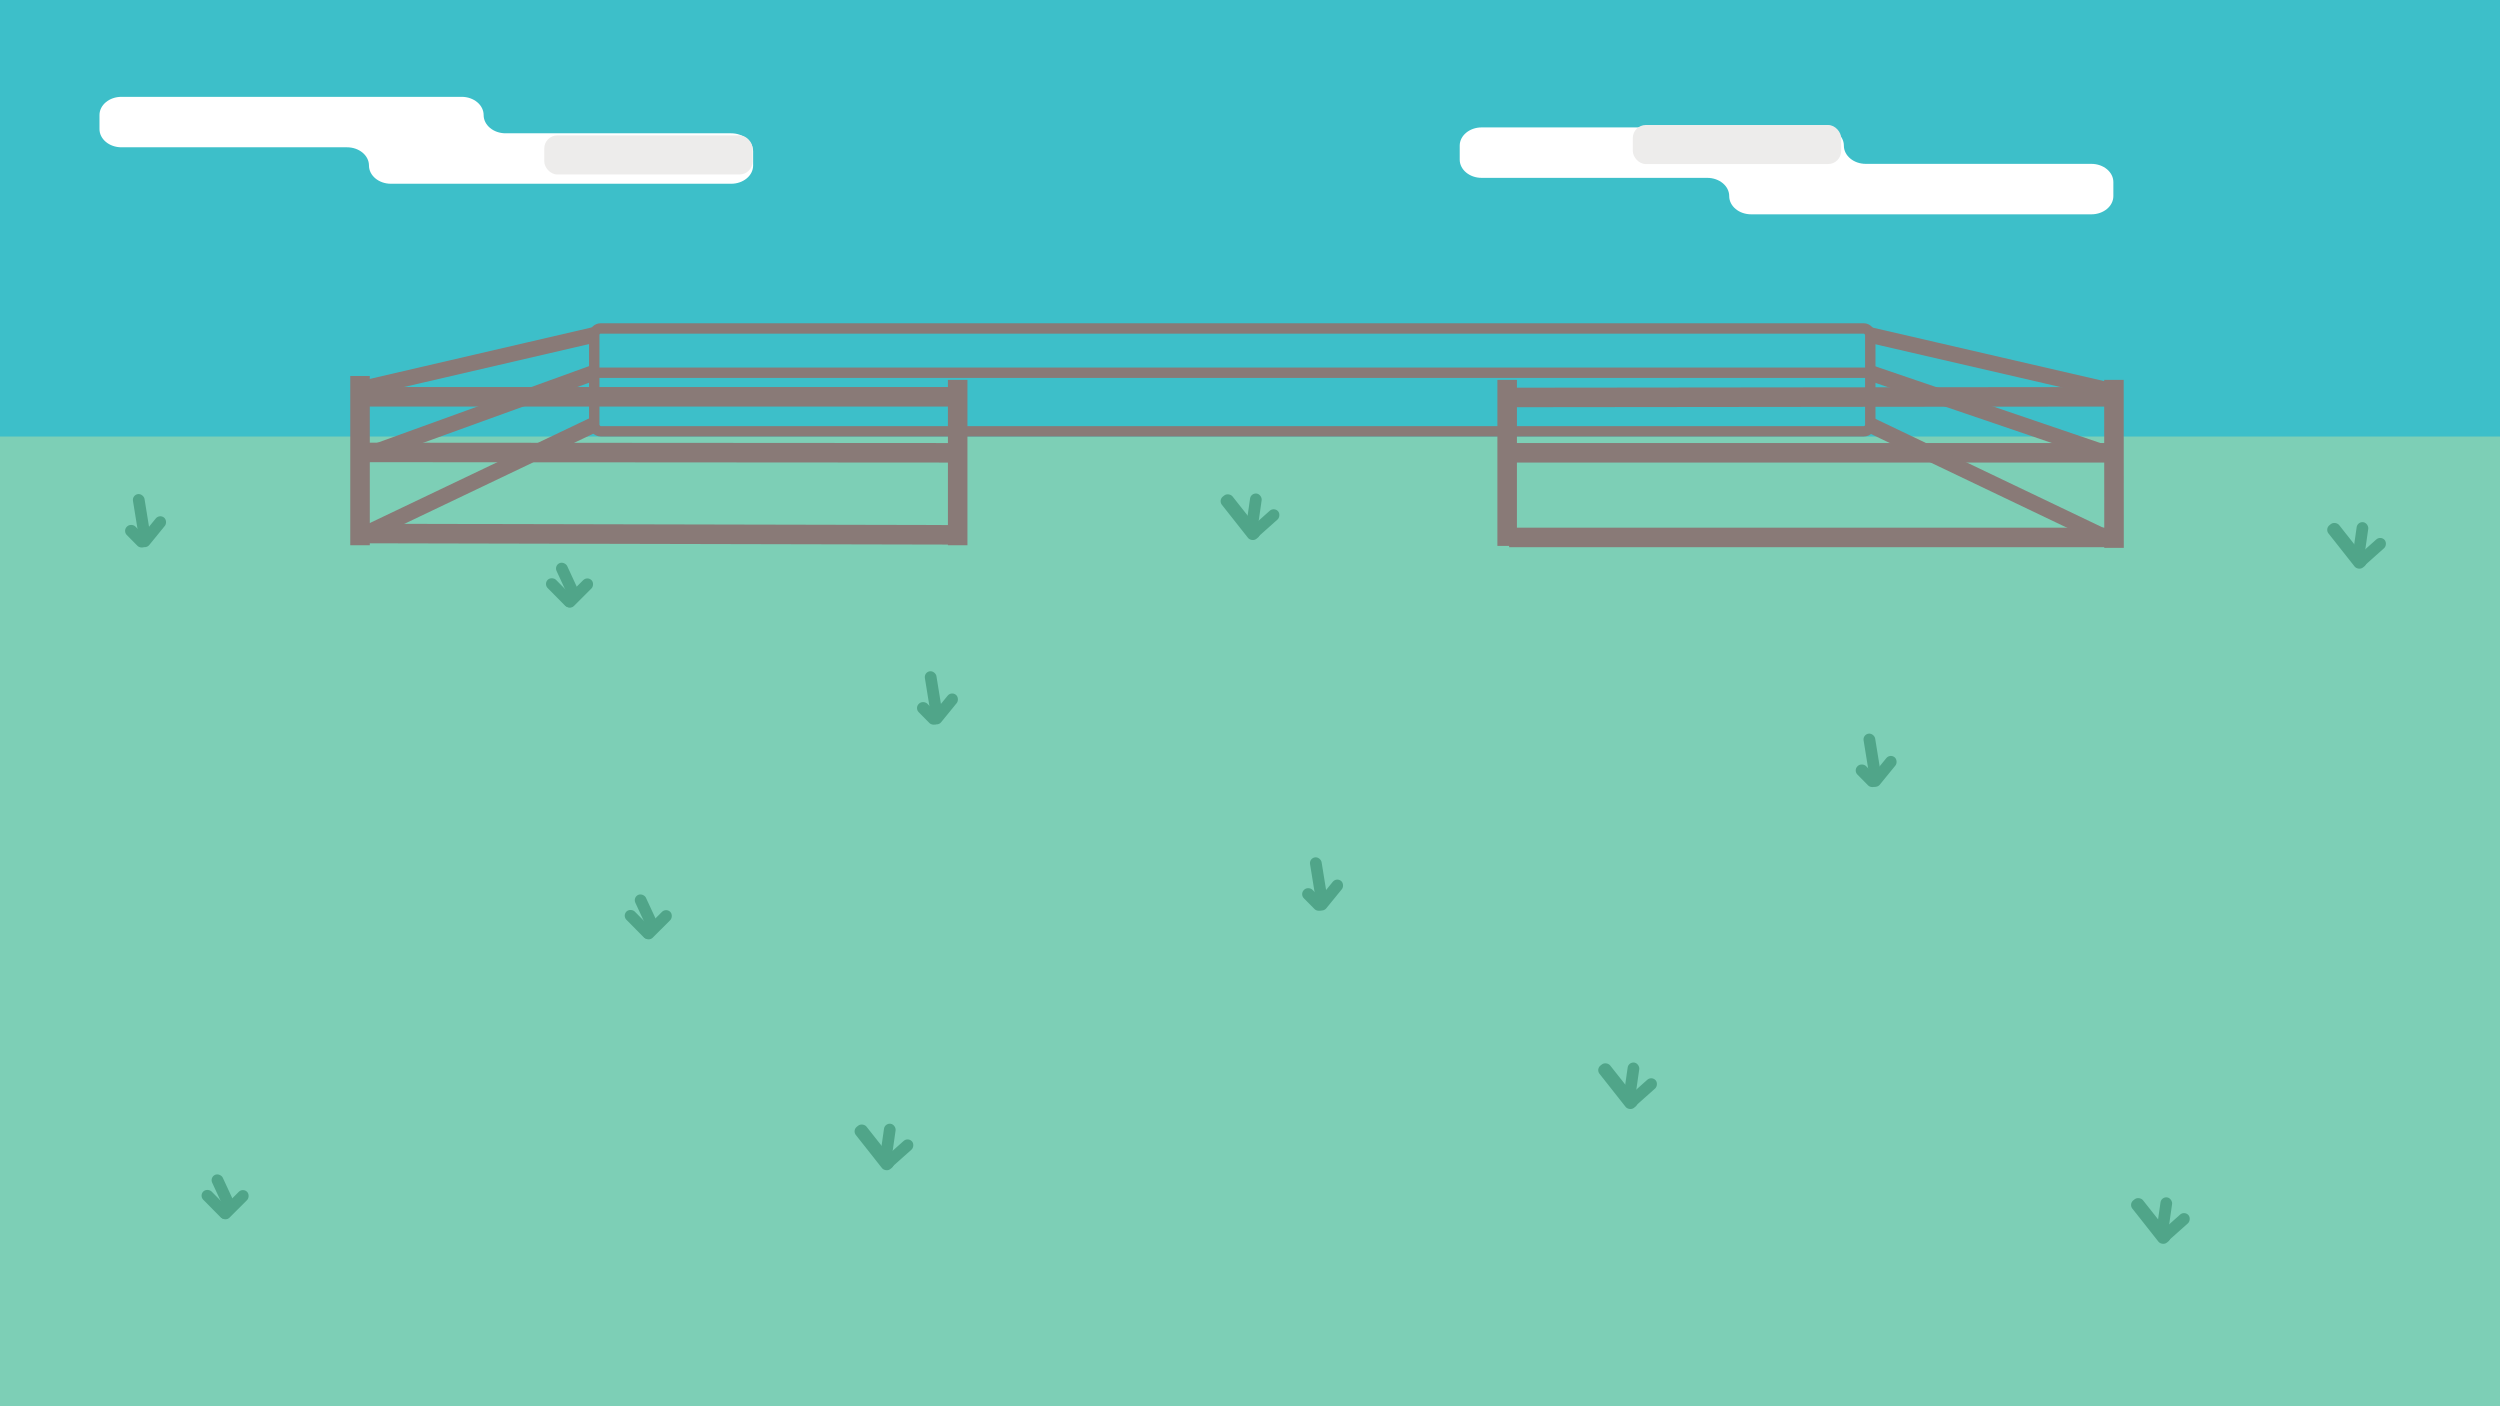 <?xml version="1.0" encoding="UTF-8"?>
<svg id="Layer_1" data-name="Layer 1" xmlns="http://www.w3.org/2000/svg" viewBox="0 0 1920 1080">
  <rect x="0" y="0" width="1920" height="1080" fill="#333333" stroke="none"/>
  <defs>
    <style>
      .cls-1 {
        fill: #fff;
      }

      .cls-2 {
        fill: #7dcfb6;
      }

      .cls-3 {
        fill: #3dbfc9;
      }

      .cls-4 {
        stroke-width: 15px;
      }

      .cls-4, .cls-5, .cls-6 {
        fill: none;
        stroke: #897a77;
      }

      .cls-4, .cls-6 {
        stroke-miterlimit: 10;
      }

      .cls-7 {
        fill: #edeceb;
      }

      .cls-5 {
        stroke-linejoin: round;
        stroke-width: 8px;
      }

      .cls-8 {
        fill: #50a589;
      }

      .cls-6 {
        stroke-width: 12px;
      }
    </style>
  </defs>
  <rect class="cls-2" y="334.25" width="1920" height="751"/>
  <rect class="cls-3" y="-.75" width="1920" height="336"/>
  <path class="cls-1" d="M371.43,88.37h0c0-7.73-7.55-14-16.86-14H93.26c-9.31,0-16.86,6.27-16.86,14v10.75c0,7.73,7.55,14,16.86,14h173.25c9.31,0,16.86,6.27,16.86,14h0c0,7.73,7.55,14,16.86,14h261.31c9.31,0,16.86-6.27,16.86-14v-10.75c0-7.73-7.55-14-16.86-14h-173.25c-9.31,0-16.86-6.27-16.86-14Z"/>
  <path class="cls-1" d="M1328.03,150.6h0c0,7.73,7.55,14,16.86,14h261.31c9.31,0,16.86-6.27,16.86-14v-10.75c0-7.73-7.55-14-16.86-14h-173.25c-9.31,0-16.86-6.26-16.86-14h0c0-7.73-7.55-14-16.86-14h-261.31c-9.31,0-16.86,6.27-16.86,14v10.75c0,7.73,7.55,14,16.86,14h173.25c9.31,0,16.86,6.26,16.86,14Z"/>
  <line class="cls-6" x1="456" y1="257.25" x2="275" y2="299.25"/>
  <line class="cls-6" x1="456" y1="326.25" x2="280" y2="410.25"/>
  <line class="cls-4" x1="276.5" y1="288.75" x2="276.5" y2="418.75"/>
  <line class="cls-6" x1="456" y1="286.25" x2="282" y2="349.25"/>
  <line class="cls-4" x1="278.96" y1="347.46" x2="734.5" y2="347.76"/>
  <line class="cls-4" x1="275.5" y1="304.75" x2="734.5" y2="304.75"/>
  <line class="cls-4" x1="1158.5" y1="305.24" x2="1623.5" y2="304.74"/>
  <line class="cls-4" x1="735.5" y1="291.75" x2="735.5" y2="418.75"/>
  <line class="cls-4" x1="1157.5" y1="291.75" x2="1157.5" y2="419.25"/>
  <line class="cls-4" x1="1623.5" y1="291.75" x2="1623.58" y2="420.75"/>
  <line class="cls-4" x1="275.96" y1="409.74" x2="734.5" y2="410.75"/>
  <line class="cls-4" x1="1159" y1="347.75" x2="1618" y2="347.75"/>
  <line class="cls-4" x1="1159" y1="412.75" x2="1618" y2="412.75"/>
  <line class="cls-6" x1="1622" y1="300.25" x2="1436" y2="257.25"/>
  <line class="cls-6" x1="1436" y1="286.25" x2="1618" y2="348.25"/>
  <line class="cls-6" x1="1436" y1="326.25" x2="1618" y2="413.25"/>
  <rect class="cls-5" x="456.38" y="252.25" width="980" height="79" rx="5" ry="5"/>
  <line class="cls-5" x1="456" y1="286.25" x2="1436" y2="286.25"/>
  <rect class="cls-7" x="1254" y="96" width="160" height="30" rx="10" ry="10"/>
  <rect class="cls-7" x="418" y="104" width="160" height="30" rx="10" ry="10"/>
  <g>
    <rect class="cls-8" x="426" y="441.25" width="9" height="28" rx="4.5" ry="4.5" transform="translate(-195.72 434.46) rotate(-44.7)"/>
    <rect class="cls-8" x="439.87" y="441.45" width="9" height="28" rx="4.5" ry="4.5" transform="translate(452.2 -180.82) rotate(45)"/>
    <rect class="cls-8" x="431" y="431.25" width="9" height="28" rx="4.5" ry="4.5" transform="translate(-146.78 224.22) rotate(-24.85)"/>
  </g>
  <g>
    <rect class="cls-8" x="1646.56" y="917.01" width="10.4" height="41.44" rx="4.5" ry="4.5" transform="translate(-225.69 1225.52) rotate(-38.3)"/>
    <rect class="cls-8" x="1665.87" y="928.45" width="9" height="28" rx="4.5" ry="4.5" transform="translate(1262.07 -931.49) rotate(48.28)"/>
    <rect class="cls-8" x="1657.87" y="919.45" width="9" height="28" rx="4.5" ry="4.5" transform="translate(148.72 -225.71) rotate(8.13)"/>
  </g>
  <g>
    <rect class="cls-8" x="720.87" y="530.45" width="9" height="28" rx="4.5" ry="4.5" transform="translate(506.52 -335.72) rotate(39.15)"/>
    <rect class="cls-8" x="712.7" y="515.3" width="9" height="39.86" rx="4.5" ry="4.5" transform="translate(-76.27 121.4) rotate(-9.19)"/>
    <rect class="cls-8" x="708.37" y="537.51" width="9.29" height="20.79" rx="4.5" ry="4.5" transform="translate(-179.19 659.97) rotate(-44.7)"/>
  </g>
  <g>
    <rect class="cls-8" x="486.48" y="696.02" width="9" height="28" rx="4.5" ry="4.5" transform="translate(-357.43 550.67) rotate(-44.7)"/>
    <rect class="cls-8" x="500.35" y="696.22" width="9" height="28" rx="4.5" ry="4.5" transform="translate(650.07 -148.97) rotate(45)"/>
    <rect class="cls-8" x="491.48" y="686.02" width="9" height="28" rx="4.5" ry="4.5" transform="translate(-248.24 273.21) rotate(-24.85)"/>
  </g>
  <g>
    <rect class="cls-8" x="161.48" y="911.02" width="9" height="28" rx="4.5" ry="4.5" transform="translate(-602.64 384.25) rotate(-44.7)"/>
    <rect class="cls-8" x="175.35" y="911.22" width="9" height="28" rx="4.5" ry="4.5" transform="translate(706.9 143.81) rotate(45)"/>
    <rect class="cls-8" x="166.48" y="901.02" width="9" height="28" rx="4.5" ry="4.5" transform="translate(-368.67 156.55) rotate(-24.85)"/>
  </g>
  <g>
    <rect class="cls-8" x="1797.21" y="398.48" width="10.4" height="41.44" rx="4.5" ry="4.5" transform="translate(128.1 1207.3) rotate(-38.3)"/>
    <rect class="cls-8" x="1816.52" y="409.91" width="9" height="28" rx="4.5" ry="4.5" transform="translate(925.44 -1217.36) rotate(48.28)"/>
    <rect class="cls-8" x="1808.52" y="400.91" width="9" height="28" rx="4.5" ry="4.5" transform="translate(76.9 -252.23) rotate(8.13)"/>
  </g>
  <g>
    <rect class="cls-8" x="666.21" y="860.48" width="10.4" height="41.44" rx="4.5" ry="4.5" transform="translate(-401.64 605.77) rotate(-38.3)"/>
    <rect class="cls-8" x="685.52" y="871.91" width="9" height="28" rx="4.5" ry="4.5" transform="translate(891.99 -218.71) rotate(48.28)"/>
    <rect class="cls-8" x="677.52" y="862.91" width="9" height="28" rx="4.5" ry="4.5" transform="translate(130.87 -87.64) rotate(8.13)"/>
  </g>
  <g>
    <rect class="cls-8" x="112.68" y="394.37" width="9" height="28" rx="4.5" ry="4.5" transform="translate(284.1 17.69) rotate(39.15)"/>
    <rect class="cls-8" x="104.51" y="379.22" width="9" height="39.86" rx="4.5" ry="4.5" transform="translate(-62.34 22.53) rotate(-9.19)"/>
    <rect class="cls-8" x="100.17" y="401.43" width="9.29" height="20.79" rx="4.5" ry="4.5" transform="translate(-259.36 192.82) rotate(-44.7)"/>
  </g>
  <g>
    <rect class="cls-8" x="1016.68" y="673.37" width="9" height="28" rx="4.5" ry="4.5" transform="translate(663.14 -490.38) rotate(39.15)"/>
    <rect class="cls-8" x="1008.51" y="658.22" width="9" height="39.86" rx="4.5" ry="4.5" transform="translate(-95.3 170.47) rotate(-9.19)"/>
    <rect class="cls-8" x="1004.17" y="680.43" width="9.29" height="20.79" rx="4.5" ry="4.5" transform="translate(-194.18 909.36) rotate(-44.7)"/>
  </g>
  <g>
    <rect class="cls-8" x="1237.34" y="813.48" width="10.4" height="41.44" rx="4.5" ry="4.5" transform="translate(-249.6 949.62) rotate(-38.3)"/>
    <rect class="cls-8" x="1256.65" y="824.91" width="9" height="28" rx="4.5" ry="4.5" transform="translate(1047.93 -660.69) rotate(48.28)"/>
    <rect class="cls-8" x="1248.65" y="815.91" width="9" height="28" rx="4.5" ry="4.5" transform="translate(129.96 -168.88) rotate(8.13)"/>
  </g>
  <g>
    <rect class="cls-8" x="947.34" y="376.48" width="10.4" height="41.44" rx="4.5" ry="4.5" transform="translate(-41.17 675.84) rotate(-38.3)"/>
    <rect class="cls-8" x="966.65" y="387.91" width="9" height="28" rx="4.5" ry="4.5" transform="translate(624.78 -590.41) rotate(48.28)"/>
    <rect class="cls-8" x="958.65" y="378.91" width="9" height="28" rx="4.5" ry="4.5" transform="translate(65.25 -132.26) rotate(8.13)"/>
  </g>
  <g>
    <rect class="cls-8" x="1441.81" y="578.37" width="9" height="28" rx="4.5" ry="4.5" transform="translate(698.59 -780.09) rotate(39.15)"/>
    <rect class="cls-8" x="1433.64" y="563.22" width="9" height="39.86" rx="4.5" ry="4.5" transform="translate(-74.67 237.14) rotate(-9.19)"/>
    <rect class="cls-8" x="1429.3" y="585.43" width="9.29" height="20.79" rx="4.5" ry="4.5" transform="translate(-4.41 1180.92) rotate(-44.7)"/>
  </g>
</svg>